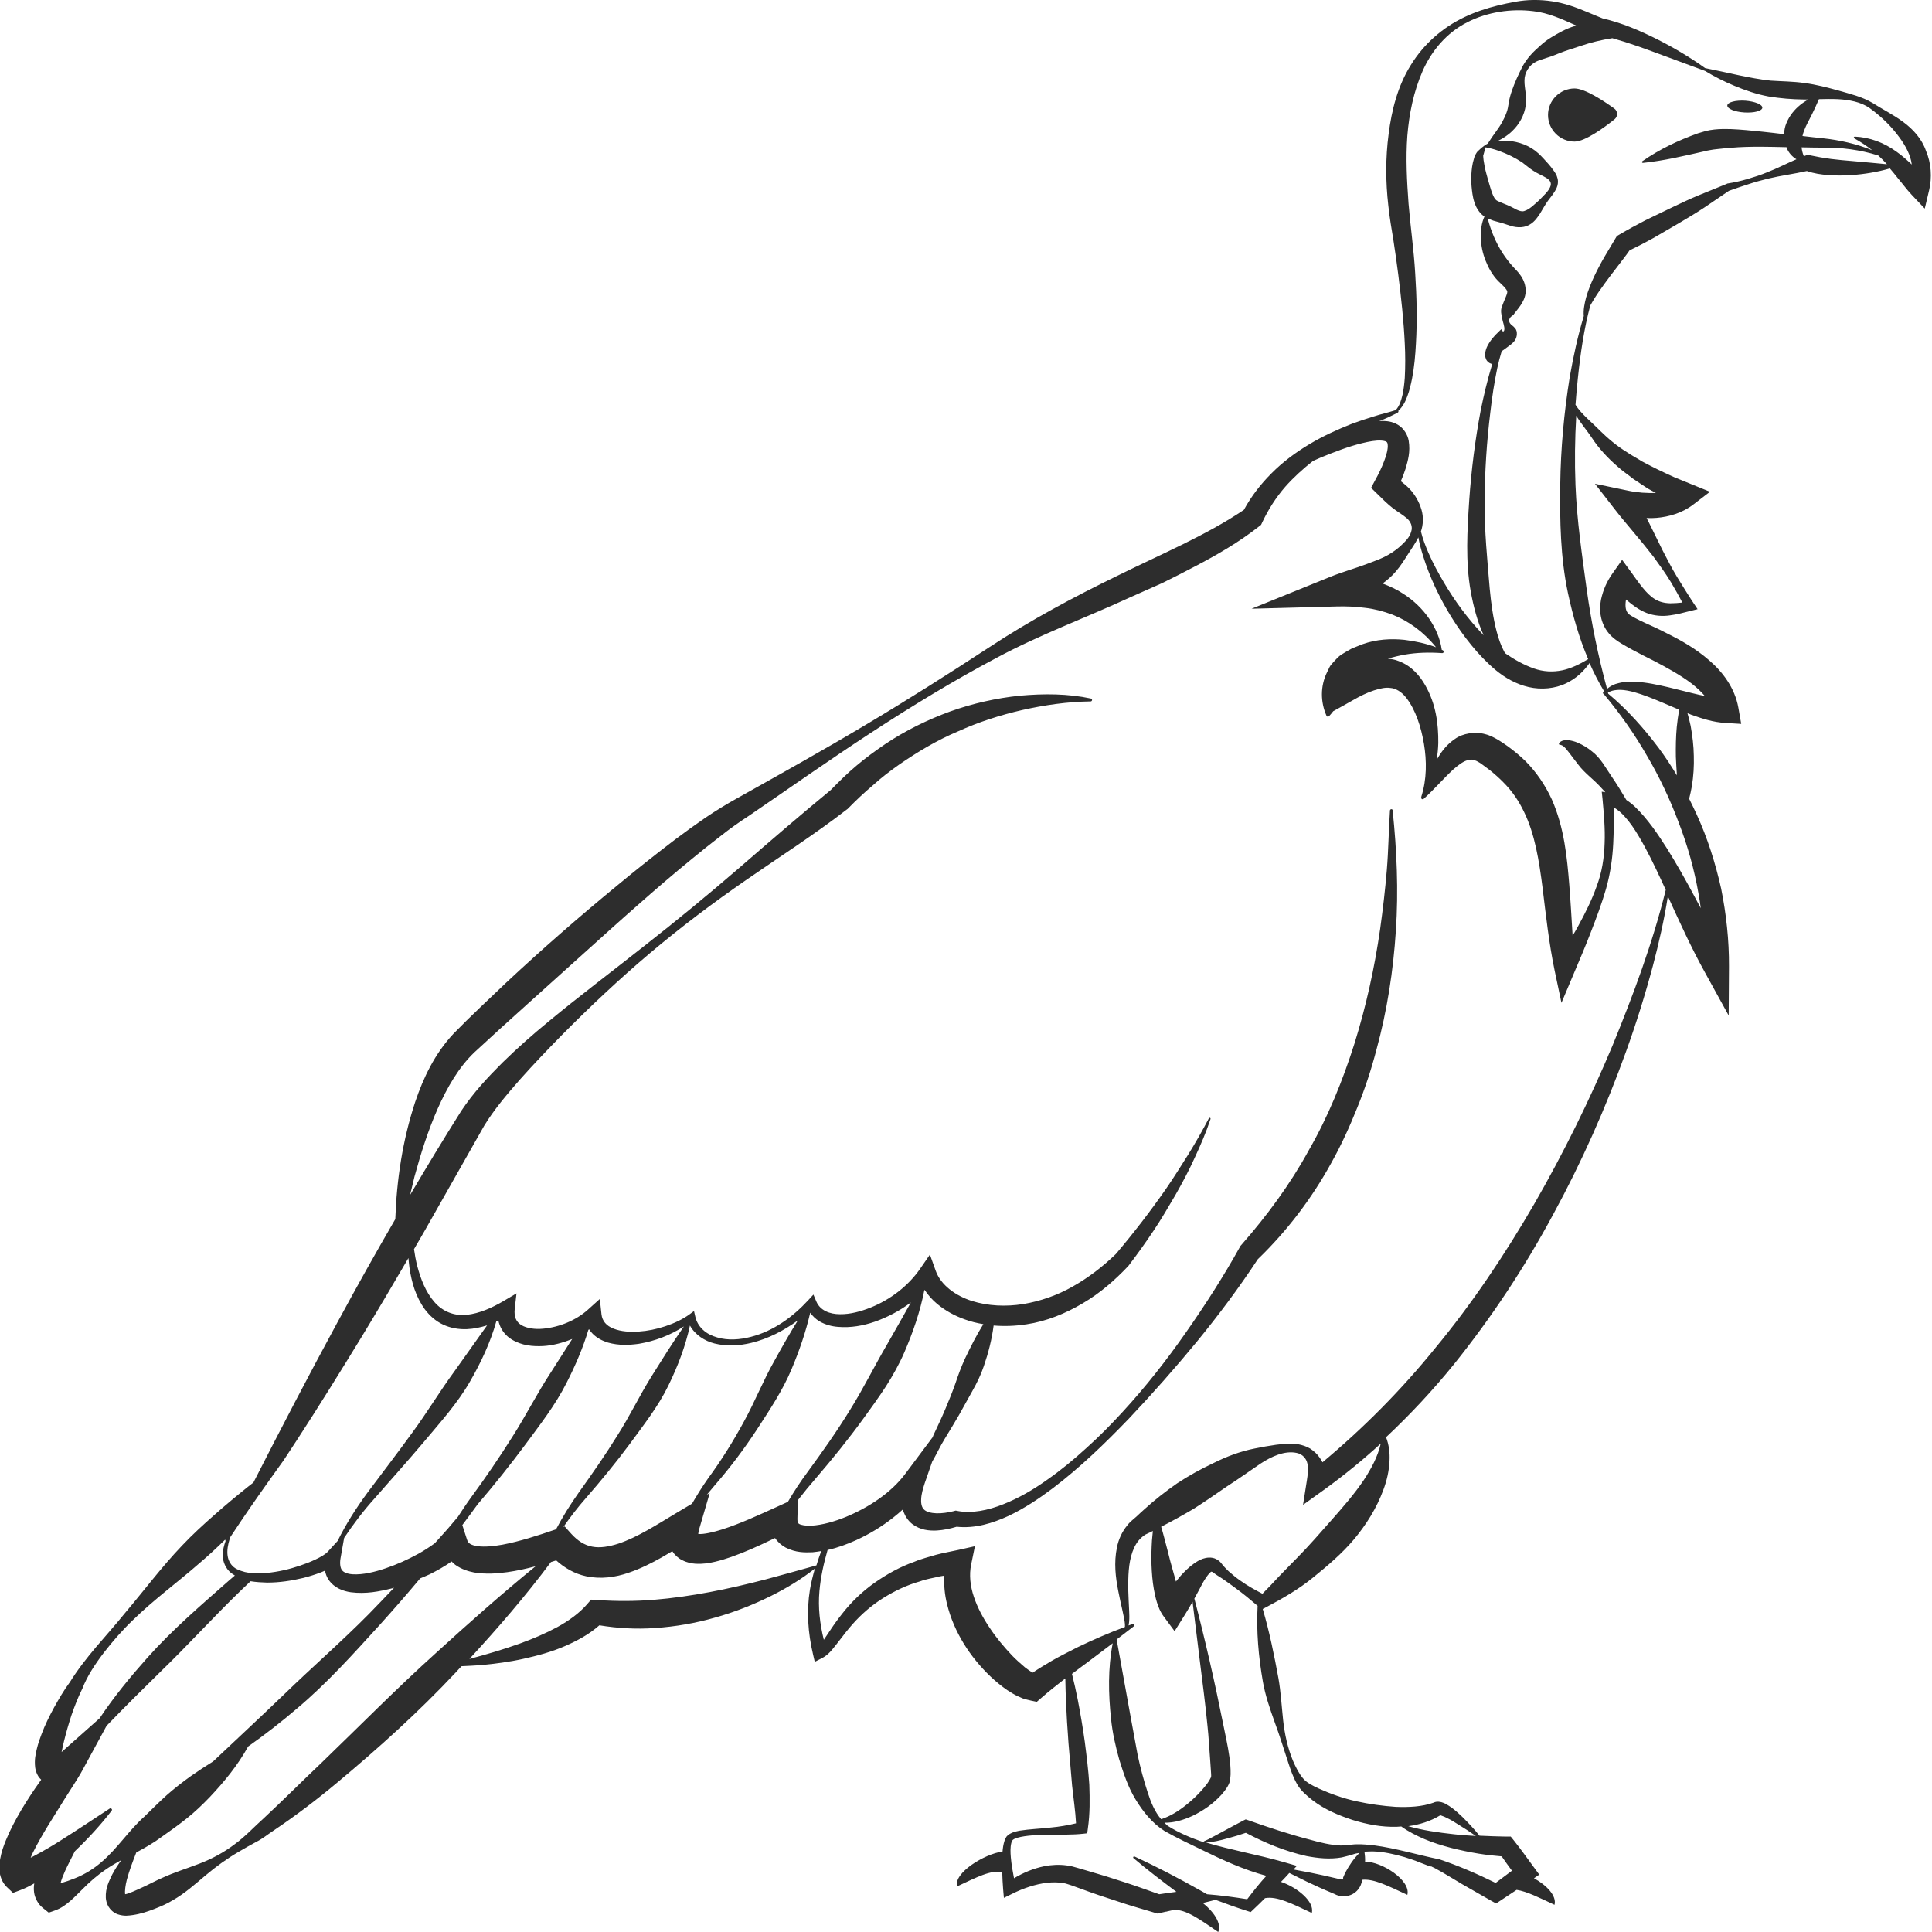 <?xml version="1.0" encoding="utf-8"?>
<!-- Generator: Adobe Illustrator 24.1.2, SVG Export Plug-In . SVG Version: 6.00 Build 0)  -->
<svg version="1.1" id="Layer_1" xmlns="http://www.w3.org/2000/svg" xmlns:xlink="http://www.w3.org/1999/xlink" x="0px" y="0px"
	 viewBox="0 0 128 128" style="enable-background:new 0 0 128 128;" xml:space="preserve">
<style type="text/css">
	.st0{fill:#2D2D2D;}
</style>
<g>
	<path class="st0" d="M126.08,8.07c-0.65-0.48-1.36-0.83-2-1.24c-0.72-0.43-1.48-0.6-2.23-0.82c-0.76-0.21-1.52-0.41-2.29-0.51
		c-0.76-0.11-1.54-0.11-2.26-0.16c-1.39-0.15-2.85-0.54-4.33-0.83c-1.01-0.72-2.07-1.35-3.18-1.91c-1.14-0.57-2.31-1.08-3.61-1.38
		c-0.68-0.27-1.38-0.6-2.15-0.85c-0.77-0.25-1.6-0.38-2.42-0.37c-0.82,0-1.6,0.18-2.37,0.36c-0.77,0.19-1.52,0.44-2.23,0.78
		c-1.43,0.68-2.69,1.78-3.54,3.17c-0.87,1.39-1.27,2.99-1.47,4.57c-0.21,1.58-0.2,3.18-0.02,4.74c0.08,0.78,0.22,1.58,0.34,2.31
		c0.12,0.75,0.22,1.51,0.32,2.27c0.19,1.52,0.36,3.04,0.43,4.56c0.04,0.76,0.04,1.52,0,2.28c-0.03,0.38-0.07,0.75-0.15,1.12
		c-0.09,0.36-0.19,0.73-0.44,1l0,0c0,0,0,0.01,0,0.01l-0.01,0c-0.44,0.15-0.97,0.26-1.45,0.42c-0.49,0.15-0.98,0.31-1.46,0.49
		c-0.96,0.38-1.91,0.81-2.81,1.35c-0.9,0.54-1.76,1.17-2.52,1.94c-0.71,0.71-1.33,1.51-1.82,2.41c-2.52,1.7-5.5,2.94-8.35,4.35
		c-2.9,1.41-5.8,2.96-8.53,4.76c-2.72,1.78-5.45,3.51-8.24,5.17c-2.78,1.66-5.62,3.24-8.44,4.82c-0.69,0.38-1.44,0.84-2.12,1.3
		c-0.68,0.47-1.35,0.95-2,1.44c-1.3,0.99-2.58,2-3.83,3.04c-2.51,2.06-4.96,4.2-7.34,6.42c-1.18,1.13-2.35,2.21-3.52,3.41
		c-1.25,1.34-1.99,2.92-2.53,4.51c-0.84,2.55-1.23,5.16-1.32,7.77c-1.32,2.27-2.6,4.56-3.85,6.87c-1.9,3.5-3.74,7.03-5.55,10.58
		c-0.12,0.09-0.24,0.19-0.36,0.28c-0.76,0.61-1.51,1.23-2.24,1.88c-0.73,0.64-1.45,1.3-2.12,2.01c-1.35,1.41-2.53,2.99-3.79,4.48
		c-1.23,1.53-2.6,2.87-3.69,4.64l0.03-0.05c-0.4,0.54-0.72,1.1-1.04,1.67c-0.31,0.57-0.6,1.15-0.83,1.77
		c-0.12,0.31-0.23,0.63-0.31,0.97c-0.08,0.35-0.17,0.69-0.11,1.23c0.02,0.14,0.06,0.31,0.16,0.5c0.05,0.1,0.13,0.21,0.24,0.31
		l-0.09,0.13c-0.43,0.6-0.83,1.21-1.22,1.86c-0.38,0.65-0.74,1.31-1.04,2.05c-0.15,0.37-0.29,0.76-0.37,1.22
		c-0.04,0.23-0.07,0.48-0.04,0.8c0.03,0.3,0.14,0.72,0.48,1.05l0.41,0.39l0.48-0.18c0.35-0.13,0.65-0.29,0.93-0.45
		c-0.03,0.19-0.04,0.39-0.01,0.61c0.05,0.37,0.28,0.78,0.57,1.01l0.4,0.32l0.37-0.13c0.49-0.17,0.77-0.41,1.06-0.65
		c0.29-0.25,0.53-0.51,0.79-0.76c0.5-0.51,1.02-0.96,1.6-1.35c0.31-0.21,0.65-0.41,0.98-0.59c-0.21,0.3-0.42,0.62-0.6,0.96
		c-0.2,0.44-0.45,0.86-0.42,1.54c0.02,0.35,0.21,0.85,0.76,1.08c0.48,0.16,0.75,0.09,1.02,0.06c0.54-0.08,0.98-0.23,1.42-0.4
		c0.44-0.17,0.86-0.35,1.25-0.59c0.79-0.45,1.48-1.07,2.17-1.65c0.69-0.58,1.41-1.1,2.18-1.55c0.38-0.23,0.77-0.44,1.17-0.66
		c0.42-0.21,0.75-0.49,1.13-0.74c1.49-1,2.91-2.08,4.27-3.22c2.73-2.28,5.37-4.66,7.8-7.25c0.13-0.14,0.26-0.29,0.4-0.43
		c0.42-0.02,0.85-0.04,1.27-0.07c0.94-0.09,1.89-0.21,2.83-0.42c0.94-0.21,1.88-0.46,2.79-0.86c0.77-0.34,1.55-0.75,2.24-1.36
		c1.22,0.2,2.46,0.27,3.69,0.18c1.35-0.09,2.68-0.32,3.97-0.69c1.29-0.36,2.53-0.85,3.72-1.44c1.02-0.51,2-1.1,2.9-1.81
		c-0.13,0.46-0.25,0.92-0.33,1.4c-0.23,1.41-0.13,2.87,0.2,4.26l0.12,0.52l0.47-0.24c0.35-0.18,0.54-0.4,0.7-0.59
		c0.17-0.2,0.31-0.39,0.46-0.58c0.29-0.38,0.57-0.74,0.87-1.08c0.6-0.68,1.29-1.27,2.04-1.74c0.76-0.47,1.57-0.86,2.43-1.1
		c0.42-0.16,0.87-0.22,1.31-0.33c0.1-0.02,0.2-0.03,0.3-0.05c-0.03,0.64,0.03,1.27,0.18,1.87c0.23,0.95,0.62,1.83,1.11,2.63
		c0.49,0.8,1.09,1.53,1.77,2.18c0.34,0.32,0.71,0.63,1.12,0.91c0.22,0.14,0.42,0.27,0.67,0.39l0.39,0.17
		c0.17,0.05,0.34,0.09,0.51,0.13l0.38,0.08l0.3-0.26c0.5-0.44,1.04-0.86,1.59-1.29c0.01,0.49,0.02,0.97,0.04,1.46
		c0.04,0.95,0.1,1.89,0.17,2.83l0.24,2.82c0.09,0.84,0.22,1.7,0.26,2.49c-0.54,0.13-1.11,0.23-1.68,0.28
		c-0.69,0.08-1.37,0.1-2.08,0.21c-0.18,0.04-0.36,0.07-0.55,0.17c-0.09,0.04-0.19,0.11-0.28,0.2c-0.07,0.1-0.13,0.2-0.15,0.3
		c-0.08,0.25-0.11,0.48-0.13,0.71c-1.21,0.16-3.25,1.42-3.01,2.31c1.33-0.62,2.23-1.1,2.99-0.94c0.01,0.38,0.03,0.75,0.06,1.13
		l0.05,0.57l0.59-0.29c0.7-0.35,1.51-0.62,2.26-0.71c0.38-0.04,0.75-0.04,1.1,0.02c0.18,0.03,0.32,0.09,0.52,0.15l0.61,0.22
		c0.81,0.3,1.63,0.58,2.45,0.84c0.82,0.28,1.65,0.51,2.48,0.76l0.16,0.05l0.14-0.03c0.15-0.03,0.29-0.07,0.44-0.1
		c0,0,0,0.01-0.01,0.01c0.02-0.01,0.05-0.01,0.07-0.02c0.15-0.03,0.3-0.07,0.44-0.1c0.81-0.05,1.72,0.62,2.95,1.46
		c0.25-0.55-0.3-1.35-1.02-1.92l0.84-0.21c0.71,0.27,1.42,0.52,2.14,0.75l0.19,0.06l0.19-0.18c0.26-0.24,0.51-0.49,0.76-0.74
		c0.79-0.15,1.78,0.36,3.1,0.98c0.2-0.76-0.98-1.7-2.04-2.06c0.13-0.14,0.27-0.27,0.39-0.41l0.16-0.18
		c0.38,0.19,0.77,0.38,1.15,0.57c0.55,0.26,1.09,0.51,1.65,0.74l0.21,0.09l0.1,0.05c0.06,0.02,0.13,0.05,0.19,0.06
		c0.27,0.07,0.56,0.04,0.83-0.08c0.26-0.12,0.48-0.34,0.6-0.62c0.06-0.16,0.09-0.25,0.12-0.36c0.77-0.07,1.72,0.42,2.97,1
		c0.25-0.95-1.67-2.2-2.8-2.2c0.01-0.21-0.01-0.44-0.04-0.66c0.18-0.01,0.37-0.02,0.55-0.02c0.71,0.02,1.42,0.18,2.11,0.38
		c0.34,0.11,0.69,0.22,1.02,0.36l0.52,0.2c0.06,0.02,0.08,0.03,0.16,0.05l0.11,0.02l0,0.01l0.19,0.09c0.62,0.33,1.24,0.73,1.86,1.09
		l1.89,1.08l0.31,0.17l0.32-0.21c0.35-0.23,0.69-0.46,1.04-0.69c0.68,0.1,1.5,0.52,2.51,0.99c0.16-0.6-0.54-1.31-1.36-1.76
		l0.35-0.24l-0.41-0.56c-0.42-0.57-0.83-1.15-1.27-1.7l-0.21-0.26l-0.3,0c-0.57-0.01-1.18-0.03-1.77-0.06
		c-0.35-0.44-0.73-0.84-1.13-1.24c-0.22-0.21-0.44-0.41-0.69-0.6c-0.13-0.09-0.26-0.18-0.42-0.27c-0.08-0.04-0.17-0.08-0.28-0.11
		c-0.12-0.02-0.25-0.07-0.48,0.01l-0.04,0.02c-0.78,0.28-1.64,0.31-2.51,0.28c-0.86-0.06-1.74-0.18-2.6-0.37
		c-0.87-0.19-1.71-0.49-2.51-0.85c-0.4-0.19-0.8-0.38-1.04-0.68c-0.27-0.32-0.48-0.74-0.66-1.16c-0.35-0.85-0.55-1.76-0.65-2.69
		c-0.1-0.93-0.15-1.86-0.31-2.77c-0.28-1.53-0.59-3.06-1.04-4.59l0.23-0.12c1.09-0.58,2.16-1.19,3.11-1.97
		c0.95-0.77,1.9-1.57,2.71-2.53c0.8-0.96,1.49-2.05,1.94-3.27c0.23-0.61,0.38-1.26,0.41-1.92c0.03-0.53-0.04-1.08-0.23-1.57
		c1.6-1.5,3.1-3.11,4.48-4.81c2.5-3.11,4.7-6.44,6.58-9.93c1.9-3.48,3.51-7.12,4.85-10.84c0.67-1.86,1.26-3.75,1.77-5.66
		c0.4-1.52,0.75-3.05,0.99-4.6c0.77,1.69,1.54,3.39,2.46,5.05l1.57,2.85l0.02-3.25c0.01-1.73-0.18-3.47-0.52-5.16
		c-0.38-1.69-0.9-3.34-1.62-4.91c-0.16-0.35-0.33-0.7-0.5-1.04c0.07-0.27,0.13-0.55,0.18-0.83c0.11-0.67,0.15-1.34,0.13-2.01
		c-0.01-0.67-0.09-1.33-0.21-1.99c-0.06-0.28-0.13-0.56-0.21-0.84c0.09,0.04,0.18,0.07,0.27,0.11c0.69,0.24,1.4,0.49,2.28,0.54
		l1.01,0.06l-0.19-1.08c-0.23-1.3-1.05-2.38-1.93-3.13c-0.89-0.78-1.87-1.33-2.84-1.81c-0.48-0.25-0.96-0.47-1.43-0.68
		c-0.44-0.2-0.96-0.47-1.06-0.58c-0.15-0.13-0.24-0.35-0.21-0.74c0-0.07,0.02-0.14,0.03-0.22c0.03,0.02,0.05,0.05,0.08,0.07
		c0.37,0.31,0.77,0.62,1.28,0.82c0.51,0.2,1.07,0.23,1.54,0.16c0.48-0.06,0.92-0.18,1.35-0.29l0.49-0.12l-0.26-0.39
		c-0.38-0.57-0.73-1.15-1.09-1.73c-0.35-0.58-0.67-1.19-0.98-1.8l-0.91-1.85c-0.05-0.09-0.09-0.18-0.14-0.27
		c0.22,0.01,0.44,0.01,0.66-0.01c0.82-0.07,1.7-0.32,2.43-0.88l1.11-0.85l-1.28-0.52l-1.1-0.45c-0.36-0.16-0.71-0.33-1.07-0.5
		c-0.36-0.17-0.7-0.36-1.05-0.54c-0.33-0.21-0.68-0.39-1-0.61c-0.67-0.41-1.27-0.92-1.82-1.46c-0.44-0.46-1.21-1.07-1.59-1.68
		c0.04-0.6,0.1-1.19,0.16-1.79c0.17-1.61,0.4-3.23,0.82-4.79c0.06-0.1,0.12-0.21,0.18-0.31c0.24-0.4,0.51-0.79,0.79-1.17
		c0.28-0.39,0.57-0.76,0.86-1.14c0.25-0.34,0.51-0.65,0.77-1.03c0.54-0.26,1.08-0.54,1.6-0.83l1.7-0.99
		c0.56-0.33,1.13-0.67,1.67-1.03l1.62-1.1c0.43-0.15,0.85-0.3,1.27-0.43c0.44-0.15,0.89-0.27,1.34-0.38c0.84-0.2,1.71-0.31,2.55-0.5
		c0.48,0.17,0.95,0.23,1.42,0.27c0.51,0.04,1.02,0.03,1.52,0c0.87-0.06,1.72-0.2,2.56-0.44c0.18,0.21,0.36,0.43,0.54,0.66
		c0.3,0.35,0.57,0.73,0.9,1.08l0.87,0.92l0.29-1.22c0.2-0.84,0.14-1.8-0.21-2.61C127.33,9.2,126.74,8.55,126.08,8.07z M92.6,27.34
		c0.04-0.02,0.06-0.07,0.05-0.11c0-0.01-0.01-0.01-0.01-0.01c0.29-0.26,0.47-0.61,0.6-0.97c0.14-0.37,0.23-0.76,0.31-1.15
		c0.15-0.77,0.22-1.56,0.26-2.34c0.09-1.56,0.05-3.12-0.05-4.67c-0.09-1.55-0.32-3.12-0.44-4.6c-0.11-1.5-0.19-3.01-0.08-4.49
		c0.12-1.48,0.42-2.94,1.01-4.29c0.59-1.34,1.59-2.54,2.95-3.23c1.33-0.69,2.93-0.92,4.38-0.74c1.01,0.11,1.91,0.53,2.87,0.96
		c-0.03,0.01-0.07,0.01-0.1,0.02c-0.59,0.17-1.11,0.47-1.6,0.77c-0.25,0.15-0.48,0.33-0.69,0.52l-0.32,0.29
		c-0.11,0.11-0.23,0.22-0.33,0.34c-0.21,0.23-0.38,0.48-0.53,0.74c-0.14,0.27-0.26,0.53-0.39,0.81c-0.24,0.55-0.46,1.13-0.53,1.61
		c-0.04,0.25-0.07,0.45-0.15,0.66c-0.08,0.22-0.18,0.43-0.3,0.65c-0.25,0.45-0.58,0.82-0.92,1.37c0,0.01,0,0.02,0,0.02
		c-0.08,0.04-0.17,0.09-0.25,0.15c-0.13,0.09-0.27,0.21-0.4,0.34c-0.07,0.05-0.15,0.18-0.19,0.26c-0.05,0.09-0.08,0.18-0.1,0.27
		c-0.11,0.35-0.15,0.7-0.17,1.05c-0.02,0.35,0,0.69,0.04,1.03c0.04,0.33,0.09,0.7,0.29,1.12c0.1,0.2,0.27,0.44,0.5,0.6
		c0.01,0.01,0.02,0.01,0.04,0.02c-0.2,0.44-0.26,0.94-0.24,1.42c0.01,0.51,0.12,1.02,0.31,1.5c0.19,0.48,0.45,0.96,0.83,1.35
		c0.22,0.22,0.33,0.31,0.44,0.43c0.1,0.12,0.15,0.2,0.16,0.25c0.07,0.12-0.2,0.58-0.36,1.08c-0.05,0.12-0.05,0.29-0.02,0.45
		c0.02,0.16,0.06,0.31,0.09,0.45c0.04,0.14,0.08,0.27,0.1,0.4c0.02,0.13,0.01,0.28-0.07,0.29c-0.09-0.01-0.09-0.17-0.12-0.14
		c-0.01-0.01-0.04,0.04-0.09,0.07l-0.12,0.12c-0.17,0.16-0.34,0.34-0.5,0.56c-0.15,0.22-0.31,0.46-0.36,0.81
		c-0.03,0.17,0.01,0.39,0.12,0.53c0.1,0.13,0.23,0.18,0.35,0.21c-0.02,0.05-0.03,0.1-0.05,0.15c-0.29,0.96-0.52,1.94-0.72,2.92
		c-0.37,1.96-0.62,3.95-0.76,5.95c-0.13,2-0.26,4.03,0.1,6.05c0.18,0.98,0.43,1.96,0.85,2.89c-0.01-0.01-0.03-0.02-0.04-0.04
		c-0.99-1.03-1.86-2.21-2.6-3.47c-0.37-0.63-0.72-1.27-1.01-1.94c-0.2-0.46-0.38-0.93-0.5-1.42c0.15-0.43,0.18-0.95,0.04-1.43
		c-0.16-0.55-0.44-1.01-0.77-1.37c-0.19-0.2-0.39-0.37-0.6-0.53c0.12-0.27,0.23-0.56,0.32-0.85c0.15-0.53,0.32-1.08,0.2-1.83
		c-0.06-0.37-0.32-0.83-0.72-1.06c-0.39-0.23-0.75-0.25-1.07-0.25c-0.06,0-0.12,0.01-0.18,0.02C91.77,27.75,92.18,27.56,92.6,27.34z
		 M100.12,10.34c0.26,0.13,0.5,0.27,0.73,0.42c0.11,0.08,0.21,0.16,0.32,0.25c0.12,0.1,0.27,0.21,0.41,0.3
		c0.55,0.37,1.29,0.51,1.15,1c-0.08,0.26-0.29,0.48-0.53,0.72c-0.22,0.24-0.47,0.46-0.71,0.66c-0.24,0.2-0.5,0.32-0.64,0.31
		c-0.14-0.01-0.3-0.06-0.56-0.21c-0.31-0.17-0.67-0.3-0.93-0.41c-0.13-0.06-0.22-0.1-0.25-0.14c-0.04-0.03-0.07-0.06-0.11-0.14
		c-0.1-0.16-0.19-0.43-0.28-0.73c-0.09-0.29-0.17-0.58-0.25-0.88c-0.08-0.29-0.14-0.59-0.18-0.88c-0.01-0.07-0.01-0.14-0.02-0.21
		c0-0.07-0.02-0.09,0.02-0.17l0.13-0.47C99.01,9.86,99.61,10.09,100.12,10.34z M15.21,101.91c0.14-0.19,0.92-1.47,3.58-5.16
		c0.29-0.45,0.59-0.9,0.88-1.34c1.47-2.26,2.89-4.55,4.29-6.84c1.05-1.73,2.08-3.47,3.1-5.22c0.02,0.22,0.04,0.43,0.07,0.65
		c0.14,0.95,0.41,1.91,1.02,2.75c0.31,0.41,0.71,0.78,1.21,1.01c0.49,0.23,1.04,0.32,1.57,0.3c0.47-0.02,0.91-0.12,1.34-0.25
		l-2.16,3.04c-0.97,1.32-1.81,2.73-2.79,4.06c-0.97,1.34-1.98,2.65-2.98,3.99c-0.74,1.01-1.42,2.07-1.97,3.19l-0.65,0.71
		c-0.16,0.18-0.5,0.37-0.82,0.52c-0.33,0.16-0.68,0.29-1.03,0.41c-0.71,0.24-1.45,0.41-2.19,0.48c-0.17,0.01-0.34,0.02-0.51,0.03
		c-0.51,0-0.85-0.04-1.21-0.17c-0.13-0.05-0.26-0.1-0.37-0.17c-0.28-0.18-0.46-0.48-0.51-0.83c-0.05-0.35,0.02-0.73,0.13-1.09
		C15.22,101.94,15.21,101.92,15.21,101.91z M58.78,89.06c-0.84,1.43-1.57,2.92-2.45,4.33c-0.87,1.42-1.84,2.79-2.83,4.14
		c-0.47,0.63-0.9,1.29-1.3,1.97l-0.68,0.31c-1.26,0.57-2.46,1.13-3.68,1.52c-0.57,0.18-1.21,0.33-1.58,0.3
		c0.01-0.07,0.02-0.17,0.05-0.28l0.71-2.43l-0.19,0.11c0.19-0.23,0.38-0.46,0.57-0.68c1-1.15,1.92-2.38,2.76-3.66
		c0.83-1.28,1.69-2.56,2.28-3.97c0.51-1.21,0.94-2.45,1.24-3.75c0.16,0.23,0.37,0.43,0.61,0.57c0.39,0.23,0.83,0.34,1.24,0.37
		c0.84,0.07,1.66-0.08,2.42-0.34c0.85-0.3,1.67-0.73,2.4-1.28C59.83,87.21,59.31,88.14,58.78,89.06z M61.24,85.48
		c0.01-0.01,0.01-0.01,0.02-0.02c0.23,0.35,0.51,0.66,0.82,0.92c0.55,0.46,1.18,0.8,1.83,1.03c0.4,0.15,0.82,0.25,1.24,0.32
		c-0.47,0.75-0.85,1.51-1.22,2.29c-0.25,0.54-0.45,1.09-0.64,1.66c-0.2,0.56-0.42,1.11-0.65,1.65c-0.23,0.55-0.48,1.08-0.74,1.63
		c-0.04,0.08-0.08,0.17-0.11,0.26l-1.81,2.42c-0.94,1.26-2.42,2.23-3.94,2.86c-0.76,0.31-1.57,0.54-2.29,0.58
		c-0.35,0.02-0.69-0.04-0.81-0.12c-0.06-0.04-0.07-0.06-0.08-0.09c-0.02-0.03-0.03-0.11-0.03-0.23l0.03-1.25
		c0.38-0.49,0.78-0.98,1.19-1.45c1.1-1.28,2.17-2.6,3.17-3.98c0.5-0.69,1-1.38,1.47-2.1c0.46-0.72,0.88-1.47,1.22-2.25
		C60.48,88.29,60.96,86.91,61.24,85.48z M51.31,90.15c-0.74,1.3-1.29,2.7-2.01,4.01c-0.71,1.31-1.5,2.58-2.39,3.79
		c-0.38,0.54-0.73,1.1-1.06,1.67l-1.04,0.62c-1.32,0.79-2.58,1.61-3.84,2.03c-0.62,0.2-1.22,0.3-1.73,0.2
		c-0.51-0.09-0.97-0.39-1.39-0.85l-0.44-0.49l-0.08,0.03c0.46-0.66,0.95-1.3,1.48-1.9c1.01-1.16,1.99-2.35,2.91-3.59
		c0.91-1.25,1.88-2.47,2.56-3.87c0.62-1.27,1.13-2.59,1.43-3.98c0.34,0.62,0.99,1.03,1.63,1.19c0.81,0.2,1.65,0.15,2.43-0.04
		c1.12-0.27,2.16-0.81,3.09-1.49C52.31,88.36,51.8,89.26,51.31,90.15z M43.17,91.18c-0.8,1.28-1.45,2.65-2.27,3.93
		c-0.8,1.29-1.67,2.54-2.56,3.78c-0.55,0.78-1.06,1.59-1.5,2.43l-0.03,0.01c-1.2,0.41-2.37,0.79-3.53,1.01
		c-0.57,0.1-1.15,0.16-1.62,0.1c-0.23-0.03-0.42-0.09-0.52-0.16c-0.1-0.07-0.15-0.13-0.2-0.28l-0.31-0.96
		c0.35-0.47,0.7-0.94,1.04-1.41c0.01-0.01,0.01-0.01,0.02-0.02c1.07-1.25,2.1-2.54,3.09-3.87c0.98-1.33,2.01-2.64,2.76-4.13
		c0.57-1.12,1.08-2.29,1.44-3.5c0.02-0.01,0.03-0.02,0.05-0.04c0.07,0.11,0.15,0.21,0.24,0.3c0.3,0.3,0.66,0.47,1.01,0.58
		c0.71,0.2,1.4,0.17,2.05,0.08c1.07-0.18,2.08-0.57,2.98-1.15C44.55,88.97,43.86,90.08,43.17,91.18z M36.46,90.98
		c-0.89,1.36-1.62,2.81-2.5,4.19c-0.87,1.38-1.79,2.73-2.76,4.05c-0.3,0.41-0.58,0.84-0.86,1.27c-0.23,0.26-0.44,0.53-0.67,0.79
		c-0.28,0.32-0.57,0.64-0.86,0.96c-0.34,0.25-0.71,0.49-1.09,0.7c-0.69,0.38-1.42,0.71-2.16,0.96c-0.73,0.25-1.52,0.44-2.19,0.4
		c-0.34-0.02-0.59-0.12-0.7-0.26c-0.12-0.13-0.17-0.44-0.11-0.79l0.24-1.36c0.61-0.92,1.28-1.8,2.02-2.62
		c1.09-1.25,2.2-2.48,3.28-3.76c1.07-1.28,2.21-2.53,3.05-4c0.72-1.25,1.34-2.57,1.73-3.96c0.05-0.02,0.09-0.04,0.14-0.06
		c0.02,0.09,0.04,0.19,0.08,0.28c0.14,0.4,0.44,0.75,0.78,0.96c0.69,0.43,1.43,0.48,2.1,0.45c0.67-0.04,1.32-0.22,1.93-0.47
		C37.43,89.47,36.94,90.23,36.46,90.98z M4.24,115.36c0.14-0.57,0.31-1.16,0.5-1.74c0.2-0.57,0.42-1.15,0.68-1.67l0.03-0.06
		c0.32-0.84,0.86-1.65,1.44-2.41c0.59-0.76,1.22-1.48,1.92-2.15c1.38-1.35,2.96-2.5,4.41-3.77c0.59-0.5,1.15-1.02,1.7-1.56
		c0,0.03,0,0.06,0.03,0.08c0,0,0,0,0,0c-0.11,0.31-0.2,0.63-0.19,0.98c0,0.42,0.2,0.88,0.56,1.16c0.08,0.06,0.16,0.11,0.24,0.16
		c-0.11,0.1-0.22,0.19-0.34,0.29c-1.87,1.65-3.77,3.27-5.44,5.14c-1.13,1.27-2.23,2.6-3.18,4.03l-2.5,2.22
		c-0.01,0.01-0.01,0.01-0.02,0.02C4.13,115.85,4.18,115.6,4.24,115.36z M6.72,123.37c-0.52,0.45-1.1,0.81-1.75,1.07
		c-0.32,0.13-0.64,0.24-0.96,0.33c0.06-0.24,0.17-0.52,0.3-0.81c0.19-0.42,0.42-0.85,0.65-1.31c0.88-0.84,1.7-1.73,2.44-2.69
		c0.02-0.03,0.03-0.08,0-0.11c-0.03-0.04-0.09-0.06-0.13-0.03c-1.09,0.71-2.16,1.43-3.24,2.11c-0.53,0.34-1.08,0.66-1.62,0.95
		c-0.12,0.07-0.25,0.13-0.38,0.2c0.05-0.12,0.1-0.24,0.16-0.36c0.29-0.58,0.64-1.19,1-1.78l1.12-1.8l0.58-0.91
		c0.2-0.32,0.38-0.59,0.6-1l1.57-2.89c1.19-1.24,2.41-2.44,3.64-3.65c1.77-1.71,3.43-3.55,5.21-5.27c0.23-0.22,0.46-0.44,0.69-0.66
		c0.37,0.06,0.74,0.08,1.1,0.09c0.81,0,1.61-0.12,2.4-0.31c0.39-0.1,0.78-0.22,1.17-0.37c0.09-0.04,0.17-0.07,0.26-0.11
		c0.04,0.2,0.11,0.4,0.24,0.6c0.38,0.56,0.99,0.76,1.47,0.83c1,0.13,1.88-0.05,2.74-0.26c0.05-0.01,0.09-0.03,0.13-0.04
		c-0.56,0.59-1.12,1.18-1.69,1.76c-1.81,1.83-3.76,3.52-5.6,5.31c-1.55,1.49-3.12,2.95-4.7,4.44c-0.5,0.31-0.99,0.63-1.46,0.96
		c-0.56,0.4-1.1,0.82-1.61,1.27c-0.51,0.46-0.99,0.94-1.48,1.42C8.54,121.26,7.77,122.48,6.72,123.37z M8.28,125.59
		c0,0,0-0.01,0-0.01C8.34,125.63,8.3,125.67,8.28,125.59z M28.91,109.49c-2.62,2.36-5.09,4.87-7.62,7.31
		c-1.28,1.21-2.52,2.46-3.8,3.65c-0.66,0.59-1.24,1.23-1.96,1.75c-0.7,0.53-1.48,0.95-2.31,1.27c-0.83,0.32-1.68,0.58-2.46,0.94
		c-0.39,0.17-0.77,0.37-1.14,0.55c-0.37,0.17-0.75,0.35-1.08,0.47c-0.1,0.04-0.2,0.06-0.25,0.07c-0.03-0.22,0.02-0.6,0.11-0.95
		c0.16-0.6,0.39-1.21,0.63-1.82c0.58-0.31,1.16-0.64,1.68-1.03c0.57-0.4,1.13-0.8,1.67-1.23c0.54-0.43,1.04-0.91,1.52-1.41
		c0.95-1.01,1.84-2.08,2.54-3.35c1.12-0.79,2.2-1.63,3.24-2.52c2-1.68,3.74-3.63,5.49-5.55c0.91-1.01,1.8-2.03,2.67-3.07
		c0.21-0.09,0.42-0.17,0.63-0.27c0.5-0.25,0.98-0.52,1.45-0.85c0.08,0.08,0.15,0.15,0.24,0.22c0.42,0.3,0.85,0.43,1.25,0.51
		c0.8,0.13,1.51,0.07,2.19-0.02c0.65-0.09,1.27-0.23,1.88-0.39C33.21,105.62,31.05,107.54,28.91,109.49z M50.72,104.64
		c-1.24,0.32-2.47,0.61-3.7,0.84c-1.23,0.23-2.47,0.41-3.7,0.51c-1.23,0.1-2.46,0.1-3.69,0.02l-0.47-0.03l-0.26,0.3
		c-0.5,0.58-1.21,1.1-1.98,1.52c-0.78,0.42-1.62,0.78-2.48,1.09c-1.09,0.39-2.21,0.72-3.34,1.02c1.89-2.05,3.72-4.17,5.4-6.42
		c0.12-0.04,0.23-0.07,0.35-0.11c0.54,0.49,1.22,0.89,1.98,1.05c0.99,0.21,1.96,0.06,2.78-0.22c0.83-0.28,1.56-0.65,2.25-1.04
		c0.23-0.13,0.46-0.27,0.68-0.4c0.16,0.25,0.4,0.47,0.65,0.59c0.33,0.17,0.62,0.22,0.88,0.24c0.51,0.03,0.91-0.04,1.3-0.13
		c0.38-0.09,0.74-0.2,1.08-0.32c0.91-0.32,1.77-0.71,2.6-1.11c0.01,0,0.02-0.01,0.02-0.01c0.09-0.04,0.19-0.09,0.28-0.13
		c0.18,0.27,0.44,0.49,0.7,0.63c0.67,0.34,1.26,0.33,1.79,0.31c0.2-0.02,0.39-0.05,0.57-0.08c-0.12,0.31-0.22,0.63-0.32,0.95
		C52.96,104.03,51.83,104.34,50.72,104.64z M82.63,125.83c-0.88-0.14-1.76-0.26-2.66-0.33l-0.44-0.25c-1.42-0.8-2.87-1.56-4.36-2.25
		c-0.03-0.01-0.06-0.01-0.08,0.02c-0.02,0.03-0.02,0.07,0.01,0.09c0.92,0.78,1.88,1.51,2.84,2.23c-0.38,0.05-0.76,0.1-1.14,0.16
		c-0.77-0.27-1.53-0.55-2.31-0.8c-0.81-0.27-1.63-0.52-2.46-0.76l-0.62-0.18c-0.22-0.06-0.49-0.15-0.74-0.17
		c-0.5-0.07-1-0.04-1.47,0.05c-0.74,0.15-1.4,0.43-2.02,0.8c-0.09-0.46-0.17-0.92-0.21-1.38c-0.03-0.33-0.04-0.67,0.03-0.95
		c0.04-0.15,0.06-0.2,0.19-0.27c0.12-0.07,0.28-0.1,0.44-0.14c0.65-0.13,1.34-0.13,2.03-0.14c0.69-0.02,1.39,0.01,2.11-0.07
		l0.26-0.03l0.04-0.29c0.15-1.03,0.13-1.97,0.1-2.93c-0.06-0.95-0.18-1.9-0.3-2.84c-0.13-0.94-0.29-1.88-0.47-2.81
		c-0.11-0.56-0.24-1.13-0.38-1.69c0.33-0.25,0.66-0.5,0.99-0.74c0.57-0.43,1.14-0.86,1.71-1.29c-0.32,1.66-0.29,3.34-0.11,5.01
		c0.09,0.92,0.3,1.83,0.55,2.72c0.28,0.89,0.57,1.79,1.07,2.61c0.49,0.81,1.11,1.59,1.94,2.11c0.82,0.46,1.63,0.84,2.46,1.24
		c1.38,0.68,2.78,1.32,4.27,1.72C83.46,124.76,83.04,125.29,82.63,125.83z M75.02,107.6c-0.08,0.03-0.17,0.06-0.25,0.09
		c0.02-0.09,0.03-0.18,0.04-0.27c0.02-0.24,0.01-0.47,0-0.7c-0.02-0.46-0.05-0.92-0.06-1.37c-0.01-0.89,0.01-1.79,0.28-2.54
		c0.13-0.37,0.32-0.69,0.57-0.92c0.14-0.12,0.23-0.21,0.45-0.3c0.11-0.05,0.22-0.1,0.33-0.16c-0.02,0.21-0.04,0.42-0.06,0.63
		c-0.03,0.53-0.05,1.07-0.03,1.61c0.02,0.54,0.06,1.08,0.16,1.64c0.05,0.28,0.11,0.56,0.2,0.85c0.1,0.29,0.19,0.59,0.46,0.95
		l0.71,0.96l0.67-1.07c0.18-0.29,0.36-0.59,0.52-0.88l0.48,3.9c0.18,1.44,0.37,2.89,0.51,4.33c0.08,0.72,0.11,1.45,0.17,2.16
		l0.07,1.02c0.01,0.08,0,0.15,0,0.17c0.02-0.05-0.01,0.03-0.02,0.07c-0.05,0.11-0.13,0.24-0.22,0.37c-0.38,0.51-0.87,1.01-1.41,1.44
		c-0.5,0.4-1.03,0.74-1.66,0.95c-0.42-0.49-0.68-1.12-0.88-1.74c-0.27-0.82-0.5-1.67-0.68-2.53l-0.48-2.61l-0.91-5.03
		c0.37-0.29,0.75-0.57,1.12-0.86c0.03-0.02,0.05-0.07,0.03-0.11C75.13,107.61,75.07,107.59,75.02,107.6z M89.15,124.03
		c-0.06,0.12-0.14,0.3-0.17,0.38c0,0,0.01,0.01,0.01,0.04c0,0.03-0.01,0.05-0.04,0.07c-0.01,0-0.01,0.01-0.03,0.01l-0.11-0.02
		l-0.22-0.05c-0.58-0.14-1.17-0.27-1.77-0.39c-0.38-0.07-0.75-0.14-1.12-0.21l0.22-0.24l-0.9-0.26c-1.67-0.48-3.43-0.78-5.13-1.29
		c0.25,0,0.47-0.05,0.7-0.09c0.25-0.05,0.48-0.11,0.73-0.18c0.41-0.11,0.82-0.23,1.22-0.37c1.27,0.67,2.59,1.22,4.02,1.54
		c0.74,0.14,1.52,0.23,2.33,0.09c0.19-0.04,0.42-0.11,0.59-0.15c0.16-0.05,0.31-0.11,0.48-0.13c0.04-0.01,0.07-0.01,0.11-0.02
		C89.67,123.16,89.39,123.59,89.15,124.03z M95.42,120.27c0.03,0,0.07,0.01,0.1,0.03c0.11,0.03,0.23,0.09,0.35,0.15
		c0.25,0.12,0.49,0.26,0.73,0.42c0.4,0.24,0.79,0.5,1.18,0.77c-0.5-0.03-0.99-0.06-1.49-0.12c-1-0.11-2.01-0.25-2.99-0.53
		C94.04,120.89,94.76,120.67,95.42,120.27z M84.46,114.12c0.33,0.89,0.6,1.78,0.9,2.69c0.15,0.45,0.3,0.9,0.55,1.35
		c0.11,0.22,0.32,0.47,0.49,0.63c0.18,0.17,0.37,0.34,0.57,0.49c0.8,0.61,1.71,0.99,2.65,1.3c0.94,0.29,1.92,0.48,2.92,0.45
		c0.1,0,0.2-0.02,0.3-0.02c0.47,0.34,0.99,0.6,1.52,0.83c0.58,0.25,1.18,0.43,1.78,0.59c0.6,0.15,1.21,0.28,1.83,0.38
		c0.5,0.08,1.01,0.14,1.52,0.18c0.22,0.32,0.45,0.64,0.68,0.95c-0.36,0.27-0.72,0.54-1.08,0.81c-1.2-0.59-2.41-1.12-3.71-1.56
		c-1.48-0.3-2.85-0.73-4.35-0.93c-0.37-0.04-0.75-0.08-1.14-0.07c-0.19,0-0.39,0.03-0.59,0.05c-0.19,0.02-0.32,0.03-0.49,0.03
		c-0.65-0.03-1.33-0.19-2-0.38c-1.35-0.35-2.72-0.8-4.07-1.28l-0.21-0.07l-0.14,0.07c-0.43,0.22-0.86,0.46-1.29,0.69l-0.65,0.35
		c-0.21,0.11-0.44,0.24-0.64,0.32l-0.02,0.01c-0.02,0.01-0.04,0.03-0.04,0.06c0,0.01,0.01,0.01,0.01,0.02
		c-0.83-0.28-1.67-0.63-2.39-1.09c-0.08-0.06-0.15-0.14-0.22-0.21c0.65,0.01,1.29-0.19,1.87-0.46c0.7-0.34,1.34-0.78,1.9-1.39
		c0.14-0.16,0.27-0.32,0.4-0.53c0.06-0.12,0.13-0.2,0.17-0.44c0.03-0.16,0.03-0.27,0.04-0.38c0.01-0.42-0.03-0.79-0.08-1.16
		c-0.1-0.74-0.27-1.45-0.41-2.17c-0.56-2.8-1.19-5.56-1.91-8.32c0.11-0.2,0.22-0.41,0.33-0.61c0.14-0.28,0.29-0.56,0.45-0.79
		c0.16-0.24,0.31-0.37,0.33-0.38c0.02-0.01,0.05,0,0.09,0.02c0.07,0.04,0.15,0.11,0.22,0.16L81,104.6c0.29,0.2,0.57,0.4,0.85,0.61
		c0.51,0.37,0.99,0.77,1.47,1.18c-0.09,1.7,0.06,3.37,0.35,5.03C83.83,112.33,84.14,113.23,84.46,114.12z M90.36,98.05
		c-0.62,0.92-1.36,1.77-2.11,2.62c-0.75,0.85-1.51,1.73-2.33,2.56c-0.41,0.42-0.82,0.83-1.23,1.26c-0.34,0.37-0.7,0.75-1.05,1.1
		c-0.5-0.26-0.99-0.53-1.45-0.86c-0.28-0.19-0.54-0.41-0.79-0.63c-0.12-0.12-0.24-0.23-0.35-0.36l-0.15-0.19
		c-0.08-0.1-0.19-0.19-0.33-0.26c-0.29-0.15-0.65-0.1-0.88-0.02c-0.25,0.09-0.43,0.21-0.6,0.33c-0.34,0.24-0.61,0.52-0.86,0.79
		c-0.11,0.13-0.22,0.26-0.32,0.39c-0.12-0.42-0.24-0.85-0.36-1.29c-0.12-0.5-0.26-1-0.39-1.51c-0.07-0.28-0.15-0.55-0.23-0.83
		c0.73-0.37,1.44-0.77,2.14-1.18c0.76-0.48,1.5-1,2.23-1.5c0.75-0.48,1.47-1,2.21-1.5c0.73-0.48,1.61-0.88,2.4-0.71
		c0.39,0.08,0.64,0.37,0.71,0.71c0.08,0.35,0.02,0.74-0.04,1.14l-0.25,1.59l1.42-1.02c1.3-0.94,2.55-1.96,3.73-3.04
		C91.27,96.54,90.84,97.31,90.36,98.05z M106.83,69.28c-1.51,3.6-3.24,7.11-5.18,10.48c-1.95,3.36-4.12,6.61-6.59,9.59
		c-2.23,2.75-4.73,5.27-7.44,7.53c-0.06-0.11-0.12-0.21-0.19-0.31c-0.16-0.24-0.39-0.44-0.63-0.6c-0.25-0.15-0.52-0.23-0.77-0.28
		c-0.52-0.08-1.01-0.03-1.49,0.03c-0.48,0.07-0.96,0.15-1.43,0.25c-0.95,0.19-1.85,0.53-2.69,0.95c-0.85,0.4-1.67,0.85-2.44,1.36
		c-0.76,0.53-1.49,1.1-2.17,1.72c-0.17,0.16-0.35,0.31-0.51,0.47c-0.17,0.16-0.44,0.35-0.6,0.57c-0.37,0.44-0.6,0.97-0.7,1.48
		c-0.21,1.02-0.09,1.99,0.09,2.9c0.09,0.46,0.19,0.91,0.29,1.35c0.05,0.22,0.09,0.44,0.13,0.66c0.02,0.12,0.03,0.25,0.02,0.36
		c-1.06,0.39-2.09,0.84-3.11,1.33c-0.58,0.3-1.18,0.59-1.75,0.92c-0.42,0.25-0.84,0.5-1.26,0.78l-0.08-0.05
		c-0.13-0.08-0.28-0.2-0.42-0.3c-0.28-0.24-0.58-0.5-0.85-0.78c-0.54-0.57-1.06-1.19-1.49-1.84c-0.44-0.65-0.81-1.34-1.05-2.06
		c-0.24-0.71-0.32-1.45-0.18-2.13l0.25-1.22l-1.12,0.25c-0.49,0.11-0.98,0.19-1.46,0.32c-0.48,0.15-0.97,0.26-1.43,0.46
		c-0.94,0.33-1.84,0.83-2.66,1.41c-0.82,0.58-1.55,1.29-2.16,2.08c-0.31,0.39-0.59,0.79-0.85,1.19c-0.11,0.16-0.22,0.33-0.33,0.49
		c-0.26-1.05-0.39-2.14-0.29-3.23c0.08-0.91,0.28-1.82,0.54-2.72c0.68-0.15,1.31-0.39,1.91-0.66c0.87-0.4,1.68-0.89,2.43-1.48
		c0.22-0.17,0.44-0.36,0.65-0.55c0.02,0.06,0.02,0.12,0.05,0.18c0.11,0.29,0.31,0.59,0.57,0.79c0.54,0.41,1.13,0.45,1.62,0.43
		c0.47-0.03,0.88-0.12,1.32-0.25c1.24,0.13,2.39-0.24,3.42-0.71c1.06-0.5,2.03-1.15,2.95-1.84c1.83-1.39,3.47-2.98,5.05-4.62
		c1.56-1.65,3.07-3.36,4.52-5.12c1.42-1.74,2.77-3.54,4.01-5.43c1.93-1.86,3.58-4.03,4.87-6.38c0.66-1.18,1.22-2.41,1.72-3.66
		c0.51-1.25,0.93-2.53,1.27-3.83c0.71-2.59,1.12-5.25,1.29-7.9c0.18-2.65,0.06-5.35-0.21-7.93l0-0.04c0-0.04-0.04-0.08-0.08-0.08
		c-0.05,0-0.09,0.03-0.1,0.08c-0.09,1.36-0.1,2.64-0.21,3.96c-0.11,1.31-0.26,2.6-0.44,3.89c-0.37,2.58-0.93,5.12-1.7,7.59
		c-0.78,2.46-1.75,4.86-3.03,7.08c-1.23,2.25-2.76,4.32-4.45,6.25l-0.08,0.09l-0.02,0.04c-1.08,1.95-2.3,3.85-3.59,5.69
		c-1.29,1.85-2.68,3.62-4.21,5.28c-0.76,0.83-1.55,1.63-2.39,2.38c-0.83,0.76-1.69,1.47-2.61,2.11c-0.91,0.65-1.88,1.21-2.89,1.61
		c-1,0.4-2.09,0.63-3.05,0.44l-0.1-0.02l-0.15,0.04c-0.35,0.09-0.77,0.15-1.12,0.14c-0.36-0.01-0.69-0.1-0.83-0.25
		c-0.14-0.13-0.21-0.36-0.19-0.69c0.01-0.33,0.12-0.7,0.24-1.07l0.49-1.41c0.14-0.25,0.28-0.5,0.41-0.76
		c0.14-0.27,0.27-0.51,0.43-0.77c0.31-0.51,0.63-1.03,0.93-1.55l0.89-1.6c0.3-0.53,0.57-1.08,0.76-1.65
		c0.3-0.87,0.53-1.76,0.65-2.69c0.73,0.06,1.46,0.03,2.17-0.08c1.34-0.2,2.6-0.72,3.73-1.39c1.15-0.67,2.14-1.54,3.03-2.48
		l0.02-0.03l0.01-0.01c0.56-0.74,1.11-1.5,1.62-2.27c0.52-0.77,0.99-1.58,1.46-2.38c0.46-0.81,0.9-1.63,1.28-2.47
		c0.39-0.84,0.76-1.69,1.05-2.57c0.01-0.03,0-0.06-0.03-0.08c-0.03-0.01-0.07,0-0.08,0.03c-0.42,0.81-0.88,1.61-1.36,2.39
		c-0.49,0.77-0.97,1.55-1.49,2.3c-1.04,1.49-2.14,2.92-3.31,4.3c-0.87,0.84-1.82,1.57-2.85,2.15c-1.03,0.59-2.16,0.98-3.3,1.17
		c-1.14,0.18-2.32,0.13-3.4-0.21c-1.06-0.34-2.04-1.04-2.38-1.98l-0.39-1.09l-0.65,0.94c-0.78,1.13-1.96,2.04-3.28,2.57
		c-0.66,0.26-1.35,0.45-2.03,0.44c-0.68,0-1.31-0.25-1.56-0.83l-0.2-0.47l-0.33,0.36c-1.03,1.12-2.32,2.06-3.81,2.44
		c-0.73,0.19-1.52,0.25-2.23,0.04c-0.35-0.1-0.69-0.26-0.95-0.51c-0.26-0.24-0.44-0.55-0.51-0.89l-0.08-0.35l-0.3,0.22
		c-0.48,0.35-1.04,0.6-1.61,0.79c-0.57,0.19-1.16,0.31-1.75,0.35c-0.58,0.04-1.18,0-1.66-0.19c-0.5-0.19-0.76-0.52-0.81-0.95
		l-0.11-1.02l-0.79,0.71c-0.79,0.71-1.89,1.16-2.97,1.26c-0.53,0.05-1.08-0.02-1.44-0.24c-0.35-0.21-0.49-0.56-0.44-1.06l0.12-1.04
		l-0.88,0.52c-0.77,0.45-1.59,0.81-2.41,0.9c-0.82,0.09-1.61-0.21-2.16-0.86c-0.56-0.64-0.9-1.51-1.13-2.39
		c-0.09-0.36-0.16-0.73-0.21-1.1c0.23-0.4,0.46-0.79,0.69-1.19l3.96-6.99c0.64-1.05,1.49-2.06,2.36-3.05
		c0.88-0.99,1.8-1.95,2.73-2.9c1.88-1.9,3.84-3.75,5.89-5.48c2.05-1.73,4.2-3.35,6.42-4.88c2.22-1.54,4.47-2.97,6.64-4.65l0.03-0.02
		l0.05-0.05c0.52-0.53,1.06-1.04,1.63-1.52c0.55-0.5,1.14-0.95,1.75-1.38c1.22-0.84,2.5-1.61,3.88-2.19
		c1.36-0.62,2.79-1.08,4.27-1.42c1.47-0.33,2.99-0.55,4.52-0.57h0.01c0.04,0,0.08-0.03,0.09-0.08c0.01-0.05-0.02-0.1-0.07-0.11
		c-1.54-0.33-3.13-0.33-4.7-0.19c-1.57,0.16-3.13,0.51-4.64,1.05c-1.5,0.55-2.95,1.26-4.28,2.15c-0.66,0.45-1.31,0.92-1.92,1.44
		c-0.6,0.5-1.15,1.05-1.7,1.61c-2.03,1.67-4.08,3.44-6.1,5.19c-2.04,1.76-4.12,3.47-6.24,5.13c-2.11,1.67-4.27,3.29-6.36,5.02
		c-1.05,0.86-2.07,1.76-3.05,2.72c-0.97,0.97-1.92,1.98-2.73,3.2c-1.17,1.85-2.29,3.71-3.39,5.57c0.1-0.4,0.19-0.81,0.29-1.21
		c0.42-1.54,0.9-3.06,1.53-4.49c0.63-1.42,1.41-2.77,2.44-3.75c1.15-1.06,2.36-2.17,3.56-3.24l3.6-3.24c1.2-1.08,2.39-2.16,3.6-3.22
		c1.21-1.07,2.43-2.12,3.67-3.13c0.62-0.51,1.24-1.01,1.87-1.49c0.63-0.5,1.24-0.93,1.93-1.38c2.68-1.83,5.33-3.7,8.04-5.47
		c2.71-1.77,5.48-3.46,8.33-4.97c2.83-1.52,5.86-2.63,8.81-3.99L77,38.63c0.73-0.36,1.46-0.73,2.18-1.11
		c1.45-0.76,2.88-1.58,4.23-2.64l0.14-0.11l0.07-0.15c0.4-0.85,0.91-1.66,1.54-2.38c0.55-0.62,1.17-1.18,1.83-1.7
		c0.17-0.07,0.34-0.15,0.52-0.23c0.91-0.37,1.83-0.73,2.74-0.95c0.45-0.11,0.91-0.2,1.28-0.17c0.18,0.01,0.33,0.06,0.36,0.11
		c0.03,0.04,0.03,0.04,0.05,0.17c0.03,0.24-0.08,0.69-0.24,1.09c-0.16,0.42-0.36,0.84-0.59,1.25l-0.27,0.51l0.48,0.47
		c0.31,0.31,0.62,0.61,0.94,0.86c0.32,0.25,0.66,0.44,0.93,0.67c0.26,0.22,0.43,0.55,0.3,0.92c-0.1,0.37-0.42,0.67-0.74,0.97
		c-0.33,0.29-0.69,0.52-1.06,0.7c-0.37,0.18-0.74,0.3-1.12,0.45c-0.76,0.29-1.64,0.53-2.47,0.87l-5.18,2.1l5.61-0.15
		c0.65-0.02,1.28,0.01,1.9,0.09c0.63,0.07,1.23,0.23,1.82,0.45c1.07,0.42,2.08,1.15,2.89,2.16c-0.67-0.25-1.37-0.4-2.1-0.49
		c-0.89-0.09-1.84-0.04-2.77,0.29l-0.7,0.28c-0.22,0.12-0.45,0.25-0.67,0.39c-0.23,0.14-0.39,0.34-0.57,0.53
		c-0.08,0.1-0.18,0.19-0.24,0.31l-0.17,0.35c-0.46,0.94-0.43,1.98-0.04,2.87c0.01,0.01,0.01,0.03,0.02,0.04
		c0.04,0.04,0.11,0.04,0.15,0l0.01-0.01c0.1-0.11,0.19-0.21,0.27-0.32c0.45-0.24,0.87-0.49,1.27-0.71c0.5-0.29,0.99-0.53,1.43-0.67
		c0.44-0.14,0.78-0.21,1.1-0.16c0.32,0.02,0.72,0.24,1.03,0.64c0.62,0.79,0.99,1.93,1.18,3.06c0.19,1.14,0.19,2.35-0.17,3.49l0,0
		c0,0,0,0.01,0,0.01c0,0.01-0.01,0.03-0.01,0.04c-0.01,0.03,0,0.07,0.02,0.1c0.04,0.04,0.1,0.04,0.14,0.01
		c0.71-0.64,1.32-1.36,1.95-1.94c0.32-0.28,0.63-0.52,0.91-0.61c0.28-0.09,0.43-0.06,0.65,0.04c0.11,0.06,0.23,0.12,0.37,0.23
		l0.5,0.37c0.32,0.26,0.63,0.53,0.91,0.82c0.57,0.57,1.02,1.23,1.37,1.97c0.71,1.46,0.99,3.22,1.22,5.02
		c0.22,1.8,0.42,3.65,0.8,5.48l0.45,2.13l0.81-1.92c0.39-0.92,0.78-1.83,1.14-2.77c0.36-0.93,0.72-1.88,1-2.85
		c0.28-0.98,0.43-2,0.48-3c0.04-0.81,0.04-1.6,0.05-2.4c0.25,0.15,0.5,0.36,0.71,0.6c0.35,0.38,0.65,0.83,0.93,1.3
		c0.56,0.94,1.04,1.94,1.51,2.95c0.09,0.2,0.19,0.41,0.28,0.61C109.49,62.49,108.21,65.91,106.83,69.28z M112.53,59.2
		c0.06,0.32,0.11,0.65,0.15,0.97c-0.44-0.83-0.88-1.65-1.35-2.47c-0.57-0.99-1.16-1.97-1.85-2.91c-0.35-0.47-0.73-0.93-1.17-1.35
		c-0.17-0.16-0.36-0.31-0.56-0.44c-0.31-0.53-0.63-1.05-0.98-1.56c-0.39-0.57-0.72-1.22-1.3-1.66c-0.28-0.23-0.6-0.43-0.96-0.58
		c-0.18-0.08-0.38-0.13-0.59-0.16c-0.12,0-0.22-0.01-0.35,0.02c-0.11,0.03-0.25,0.09-0.29,0.23c0,0,0,0,0,0
		c0,0.02,0.01,0.04,0.03,0.04l0.08,0.02c0.24,0.05,0.41,0.33,0.61,0.57c0.19,0.25,0.38,0.51,0.58,0.76c0.39,0.52,0.94,0.91,1.4,1.4
		c0.13,0.13,0.25,0.28,0.38,0.41l-0.24-0.04l0.05,0.48c0.09,0.98,0.18,1.97,0.14,2.94c-0.03,0.97-0.18,1.93-0.52,2.83
		c-0.32,0.91-0.76,1.79-1.23,2.65c-0.12,0.22-0.24,0.43-0.37,0.64c-0.07-1.11-0.13-2.22-0.22-3.35c-0.15-1.84-0.33-3.79-1.16-5.68
		c-0.43-0.93-1.02-1.81-1.75-2.54c-0.37-0.36-0.76-0.68-1.17-0.98c-0.21-0.14-0.38-0.27-0.63-0.42c-0.25-0.14-0.53-0.3-0.86-0.38
		c-0.66-0.19-1.49-0.06-2.01,0.32c-0.53,0.36-0.85,0.79-1.12,1.23c-0.03,0.05-0.05,0.1-0.08,0.15c0.05-0.37,0.09-0.74,0.1-1.11
		c0.01-1.27-0.15-2.59-0.87-3.84c-0.35-0.61-0.89-1.27-1.75-1.59c-0.24-0.1-0.48-0.14-0.72-0.16c0.36-0.11,0.73-0.2,1.12-0.27
		c0.79-0.14,1.64-0.16,2.47-0.1l0.01,0c0.04,0,0.08-0.02,0.09-0.06c0.02-0.05,0-0.1-0.05-0.13c-0.02-0.01-0.04-0.02-0.07-0.03
		c-0.1-0.74-0.41-1.44-0.84-2.07c-0.44-0.64-1.02-1.2-1.69-1.63c-0.43-0.29-0.91-0.51-1.39-0.69c0.31-0.23,0.62-0.49,0.87-0.79
		c0.33-0.38,0.58-0.79,0.83-1.18c0.22-0.34,0.47-0.69,0.67-1.09c0.07,0.4,0.18,0.8,0.3,1.19c0.22,0.72,0.5,1.42,0.81,2.1
		c0.64,1.36,1.43,2.66,2.4,3.85c0.48,0.59,1.02,1.16,1.63,1.67c0.61,0.5,1.34,0.92,2.17,1.11c0.83,0.19,1.75,0.11,2.5-0.26
		c0.65-0.31,1.15-0.79,1.53-1.33c0.28,0.64,0.6,1.26,0.96,1.86c-0.02,0.02-0.04,0.04-0.05,0.06c-0.03,0.03-0.03,0.08,0,0.11
		c0.01,0.02,0.03,0.02,0.04,0.03c1.08,1.29,2.03,2.64,2.85,4.07c0.84,1.42,1.54,2.92,2.11,4.44
		C111.81,56.03,112.25,57.6,112.53,59.2z M111.1,51.37c-0.38-0.63-0.78-1.24-1.21-1.82c-0.99-1.31-2.09-2.55-3.34-3.59
		c-0.01-0.03-0.01-0.05-0.02-0.08c0.52-0.28,1.14-0.18,1.72-0.03c0.65,0.18,1.28,0.44,1.92,0.71c0.36,0.15,0.71,0.3,1.08,0.46
		c-0.07,0.38-0.12,0.77-0.16,1.15c-0.06,0.66-0.07,1.31-0.06,1.97C111.05,50.55,111.07,50.96,111.1,51.37z M105.46,29
		c0.47,0.72,1.06,1.35,1.71,1.91c0.31,0.29,0.67,0.52,1,0.79c0.35,0.23,0.7,0.48,1.06,0.7c0.16,0.09,0.32,0.17,0.48,0.26
		c-0.3,0.01-0.61,0-0.92-0.02c-0.3-0.03-0.65-0.07-0.91-0.13l-2.21-0.46l1.32,1.7c0.4,0.52,0.85,1.04,1.28,1.56
		c0.44,0.52,0.87,1.05,1.29,1.59c0.4,0.55,0.8,1.1,1.15,1.68c0.26,0.44,0.51,0.88,0.75,1.34c-0.27,0.03-0.54,0.05-0.8,0.05
		c-0.4-0.01-0.74-0.1-1.03-0.28c-0.58-0.36-1.06-1.09-1.56-1.78l-0.6-0.82l-0.63,0.89c-0.38,0.54-0.62,1.07-0.77,1.75
		c-0.06,0.33-0.09,0.71-0.01,1.1c0.07,0.39,0.25,0.8,0.52,1.12c0.27,0.33,0.62,0.55,0.85,0.69c0.25,0.15,0.5,0.29,0.74,0.42
		c0.48,0.26,0.94,0.49,1.4,0.72c0.9,0.47,1.77,0.95,2.51,1.51c0.33,0.26,0.62,0.53,0.87,0.82c-0.13-0.03-0.26-0.05-0.38-0.08
		c-0.67-0.15-1.35-0.34-2.04-0.5c-0.7-0.16-1.41-0.32-2.16-0.36c-0.37-0.02-0.76-0.01-1.14,0.09c-0.28,0.06-0.54,0.19-0.76,0.38
		c-0.59-2.18-1.03-4.34-1.34-6.53c-0.31-2.31-0.66-4.62-0.75-6.97c-0.06-1.53-0.04-3.06,0.05-4.6
		C104.73,28.05,105.18,28.57,105.46,29z M108.86,10.79c1.38-0.14,2.7-0.46,3.99-0.75c0.16-0.04,0.32-0.08,0.47-0.1
		c0.13-0.02,0.27-0.05,0.43-0.06c0.3-0.04,0.62-0.06,0.94-0.09c0.65-0.06,1.32-0.07,1.99-0.07c0.56,0,1.12,0.02,1.68,0.03
		c0.01,0.03,0.02,0.06,0.03,0.09c0.13,0.3,0.36,0.55,0.63,0.71c-0.65,0.28-1.28,0.61-1.93,0.86c-0.43,0.18-0.87,0.32-1.31,0.45
		c-0.44,0.13-0.9,0.23-1.34,0.3l0,0l-0.06,0.03l-1.82,0.74c-0.61,0.25-1.19,0.53-1.78,0.81L109,14.6c-0.58,0.3-1.15,0.61-1.71,0.94
		l-0.17,0.1l-0.09,0.15l-0.72,1.21c-0.25,0.43-0.48,0.86-0.69,1.31c-0.21,0.45-0.4,0.92-0.54,1.41c-0.1,0.39-0.19,0.81-0.15,1.22
		c-0.4,1.32-0.69,2.67-0.93,4.03c-0.38,2.36-0.6,4.75-0.63,7.14c-0.03,2.39,0.01,4.82,0.51,7.18c0.32,1.49,0.74,2.98,1.34,4.38
		c-0.57,0.34-1.14,0.62-1.72,0.74c-0.64,0.13-1.27,0.09-1.87-0.12c-0.65-0.23-1.29-0.58-1.91-1.01c-0.02-0.04-0.05-0.08-0.07-0.12
		c-0.22-0.41-0.37-0.86-0.49-1.31c-0.24-0.91-0.37-1.87-0.46-2.82c-0.16-1.92-0.36-3.87-0.34-5.84c0.01-1.96,0.14-3.94,0.38-5.89
		c0.11-0.98,0.26-1.96,0.46-2.92c0.08-0.38,0.18-0.75,0.29-1.11c0.17-0.12,0.34-0.24,0.52-0.38l0.14-0.11
		c0.04-0.04,0.09-0.07,0.17-0.17c0.06-0.07,0.13-0.19,0.16-0.34c0.03-0.14,0.02-0.32-0.04-0.43c-0.01-0.03-0.03-0.05-0.05-0.07
		c0-0.02-0.01-0.03-0.03-0.04c-0.1-0.13-0.2-0.17-0.26-0.24c-0.08-0.08-0.12-0.17-0.12-0.26c0.01-0.09,0.05-0.18,0.13-0.25
		c0.08-0.07,0.17-0.11,0.22-0.21c0.12-0.16,0.26-0.32,0.41-0.54c0.14-0.21,0.32-0.51,0.34-0.91c0.02-0.86-0.58-1.36-0.82-1.63
		c-0.26-0.28-0.5-0.6-0.73-0.95c-0.42-0.67-0.75-1.42-0.97-2.28c0.14,0.07,0.27,0.12,0.38,0.16c0.35,0.1,0.61,0.16,0.89,0.26
		c0.32,0.12,0.81,0.27,1.31,0.1c0.49-0.19,0.7-0.56,0.89-0.83c0.18-0.29,0.33-0.58,0.52-0.84c0.18-0.25,0.42-0.51,0.58-0.86
		c0.08-0.18,0.12-0.41,0.06-0.63c-0.05-0.23-0.17-0.4-0.28-0.55c-0.22-0.31-0.45-0.55-0.66-0.78c-0.11-0.12-0.21-0.22-0.33-0.33
		c-0.14-0.13-0.29-0.24-0.45-0.34c-0.32-0.2-0.67-0.33-1.02-0.41c-0.35-0.08-0.71-0.11-1.07-0.08c-0.06,0.01-0.11,0.01-0.17,0.02
		c0.35-0.17,0.7-0.39,0.99-0.68c0.22-0.21,0.42-0.47,0.57-0.75c0.16-0.28,0.27-0.63,0.31-0.92c0.1-0.61-0.09-1.14-0.08-1.67
		c0-0.53,0.31-1.01,0.76-1.24c0.11-0.06,0.24-0.1,0.35-0.14l0.4-0.13c0.27-0.08,0.52-0.18,0.76-0.28c0.49-0.2,0.99-0.34,1.46-0.5
		c0.67-0.23,1.34-0.39,2.09-0.51c0.28,0.08,0.56,0.17,0.84,0.25c0.6,0.19,1.19,0.4,1.79,0.62l3.52,1.3c0.62,0.38,1.26,0.7,1.93,0.98
		c0.72,0.3,1.46,0.56,2.27,0.71c0.8,0.13,1.55,0.19,2.31,0.2c0.11,0,0.23,0,0.34,0c-0.19,0.1-0.38,0.22-0.55,0.36
		c-0.38,0.31-0.71,0.7-0.92,1.22c-0.09,0.21-0.14,0.46-0.15,0.72c-0.49-0.06-0.98-0.12-1.48-0.17c-0.68-0.07-1.36-0.14-2.06-0.17
		c-0.35-0.01-0.71-0.01-1.08,0.03c-0.18,0.02-0.38,0.05-0.57,0.1c-0.18,0.05-0.34,0.1-0.51,0.15c-1.31,0.47-2.54,1.05-3.69,1.85
		c-0.02,0.01-0.03,0.04-0.03,0.06C108.79,10.77,108.82,10.8,108.86,10.79z M122.73,10.67c-0.48-0.04-0.95-0.08-1.42-0.14
		c-0.46-0.06-0.92-0.14-1.33-0.23l-0.2-0.05l-0.11,0.04c-0.05,0.02-0.11,0.04-0.16,0.06c-0.09-0.21-0.13-0.41-0.15-0.59
		c0.46,0.01,0.92,0.02,1.38,0.02c1.24-0.02,2.5,0.14,3.7,0.52c0.18,0.17,0.36,0.34,0.53,0.53c0.02,0.02,0.03,0.04,0.05,0.05
		C124.24,10.8,123.48,10.74,122.73,10.67z M125.65,10.05c-0.4-0.29-0.85-0.54-1.32-0.71c-0.47-0.17-0.96-0.27-1.44-0.29
		c-0.02,0-0.05,0.01-0.06,0.03c-0.02,0.03-0.01,0.07,0.03,0.09c0.42,0.23,0.8,0.49,1.15,0.76c0.01,0.01,0.01,0.01,0.02,0.02
		c-1.03-0.42-2.14-0.67-3.26-0.79c-0.45-0.04-0.9-0.1-1.35-0.15c0.03-0.12,0.06-0.25,0.12-0.39c0.12-0.32,0.32-0.67,0.51-1.05
		c0.15-0.31,0.31-0.64,0.46-1c0.42-0.01,0.84-0.02,1.26,0c0.74,0.04,1.52,0.18,2.1,0.59c0.62,0.45,1.19,0.97,1.65,1.53
		c0.46,0.56,0.85,1.14,1.04,1.75c0.05,0.15,0.08,0.3,0.1,0.46C126.34,10.6,126.02,10.31,125.65,10.05z"/>
	<path class="st0" d="M115.57,7.45c0.64,0.04,1.17-0.1,1.19-0.31c0.01-0.22-0.49-0.42-1.13-0.47c-0.64-0.04-1.17,0.1-1.19,0.31
		C114.42,7.2,114.92,7.41,115.57,7.45z"/>
	<path class="st0" d="M104.32,5.86c-0.97,0-1.76,0.79-1.76,1.76s0.79,1.76,1.76,1.76c0.69,0,1.98-0.94,2.65-1.48
		c0.23-0.19,0.22-0.54-0.02-0.71C106.27,6.7,105.01,5.86,104.32,5.86z"/>
</g>
</svg>
